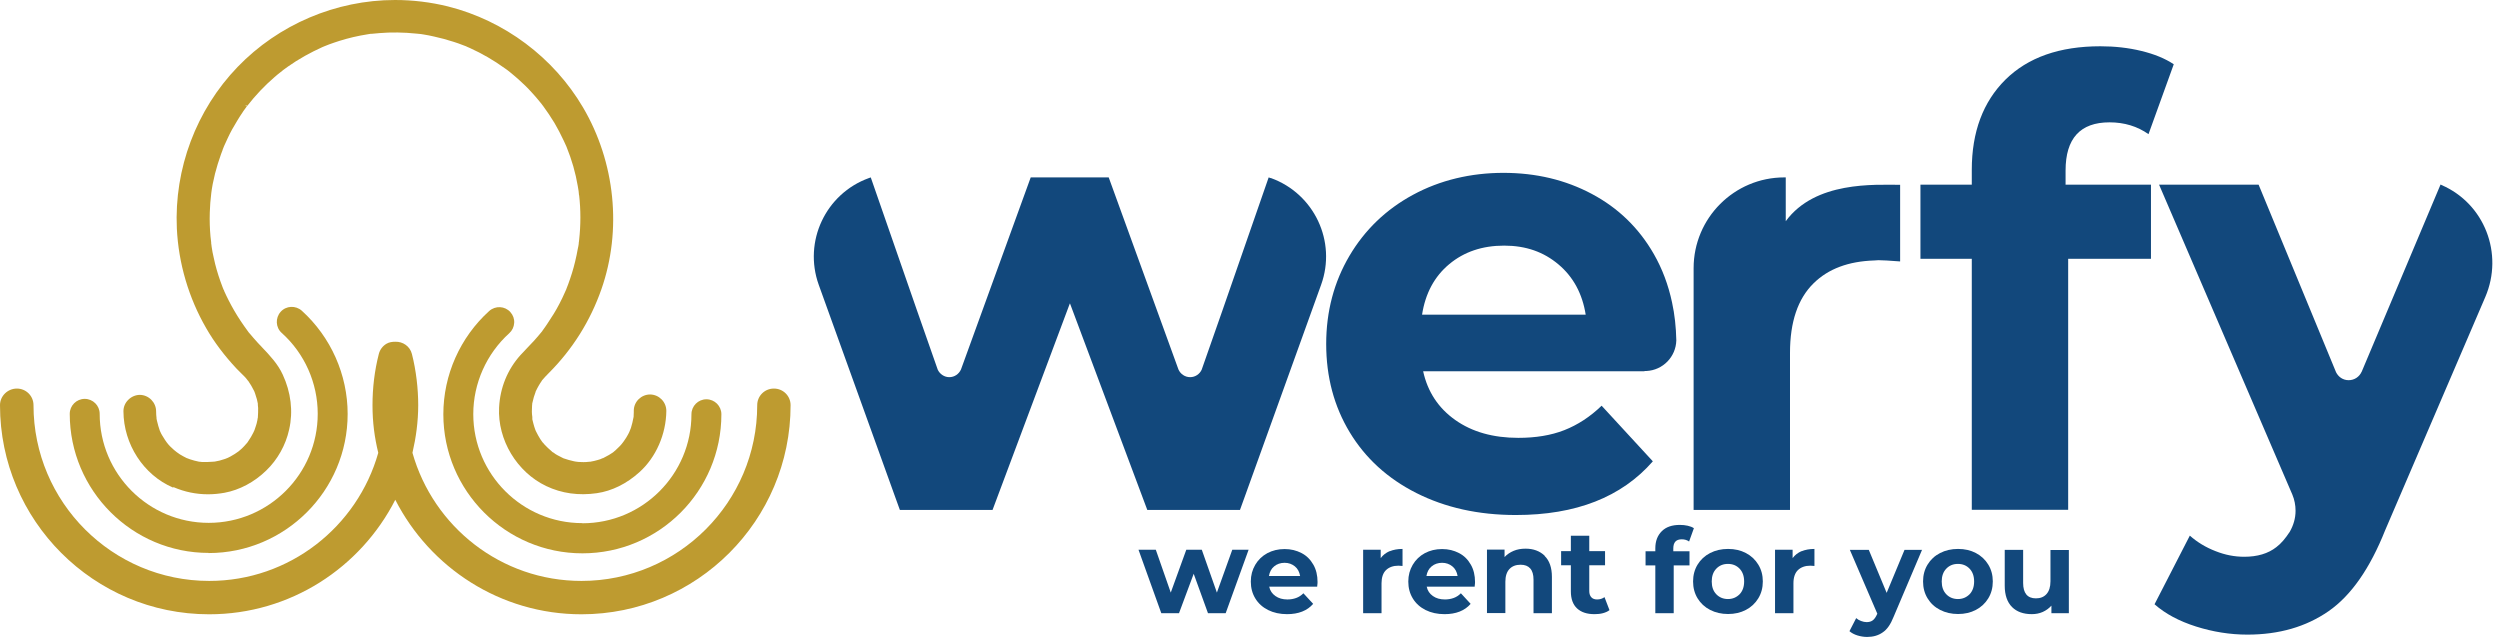 <?xml version="1.0" encoding="UTF-8"?>
<svg xmlns="http://www.w3.org/2000/svg" width="157" height="40" viewBox="0 0 157 40" fill="none">
  <path d="M78.413 34.524L76.973 38.508H75.861L74.964 36.033L74.042 38.508H72.929L71.498 34.524H72.585L73.524 37.215L74.499 34.524H75.473L76.421 37.215L77.387 34.524H78.405H78.413Z" fill="#12487C"></path>
  <path d="M82.716 36.844H79.707C79.758 37.094 79.888 37.284 80.095 37.43C80.302 37.577 80.552 37.646 80.853 37.646C81.06 37.646 81.242 37.611 81.405 37.551C81.569 37.491 81.716 37.396 81.854 37.258L82.466 37.922C82.095 38.353 81.543 38.569 80.828 38.569C80.379 38.569 79.983 38.482 79.638 38.31C79.293 38.137 79.025 37.896 78.836 37.586C78.646 37.275 78.551 36.922 78.551 36.525C78.551 36.128 78.646 35.783 78.827 35.473C79.008 35.163 79.267 34.913 79.586 34.74C79.914 34.568 80.267 34.481 80.672 34.481C81.078 34.481 81.414 34.568 81.733 34.731C82.052 34.895 82.293 35.137 82.475 35.456C82.656 35.766 82.742 36.137 82.742 36.551C82.742 36.568 82.742 36.672 82.716 36.861V36.844ZM80.017 35.568C79.836 35.715 79.733 35.921 79.689 36.172H81.647C81.604 35.921 81.5 35.715 81.319 35.568C81.138 35.421 80.922 35.344 80.672 35.344C80.422 35.344 80.19 35.421 80.017 35.568Z" fill="#12487C"></path>
  <path d="M87.269 34.619C87.501 34.524 87.769 34.473 88.079 34.473V35.542C87.95 35.533 87.864 35.525 87.82 35.525C87.493 35.525 87.234 35.62 87.044 35.8C86.855 35.982 86.76 36.266 86.76 36.628V38.508H85.605V34.524H86.708V35.05C86.846 34.861 87.036 34.714 87.269 34.611V34.619Z" fill="#12487C"></path>
  <path d="M92.606 36.844H89.597C89.649 37.094 89.778 37.284 89.985 37.43C90.192 37.577 90.442 37.646 90.744 37.646C90.951 37.646 91.132 37.611 91.296 37.551C91.459 37.491 91.606 37.396 91.744 37.258L92.356 37.922C91.985 38.353 91.433 38.569 90.718 38.569C90.269 38.569 89.873 38.482 89.528 38.31C89.183 38.137 88.916 37.896 88.726 37.586C88.536 37.275 88.441 36.922 88.441 36.525C88.441 36.128 88.536 35.783 88.717 35.473C88.898 35.163 89.157 34.913 89.476 34.74C89.804 34.568 90.157 34.481 90.563 34.481C90.968 34.481 91.304 34.568 91.623 34.731C91.942 34.895 92.184 35.137 92.365 35.456C92.546 35.766 92.632 36.137 92.632 36.551C92.632 36.568 92.632 36.672 92.606 36.861V36.844ZM89.907 35.568C89.726 35.715 89.623 35.921 89.58 36.172H91.537C91.494 35.921 91.39 35.715 91.209 35.568C91.028 35.421 90.813 35.344 90.563 35.344C90.312 35.344 90.08 35.421 89.907 35.568Z" fill="#12487C"></path>
  <path d="M97.003 34.913C97.305 35.206 97.46 35.646 97.46 36.232V38.509H96.305V36.405C96.305 36.086 96.236 35.853 96.098 35.698C95.96 35.542 95.762 35.465 95.494 35.465C95.201 35.465 94.968 35.551 94.796 35.732C94.624 35.913 94.537 36.181 94.537 36.534V38.5H93.382V34.516H94.486V34.982C94.641 34.818 94.83 34.689 95.055 34.594C95.279 34.499 95.529 34.456 95.805 34.456C96.296 34.456 96.693 34.603 97.003 34.896V34.913Z" fill="#12487C"></path>
  <path d="M101.073 38.319C100.961 38.405 100.823 38.465 100.659 38.509C100.496 38.552 100.323 38.569 100.133 38.569C99.659 38.569 99.297 38.448 99.038 38.207C98.78 37.965 98.65 37.612 98.65 37.138V35.499H98.038V34.611H98.65V33.645H99.806V34.611H100.797V35.499H99.806V37.12C99.806 37.284 99.849 37.414 99.935 37.508C100.021 37.603 100.142 37.646 100.297 37.646C100.478 37.646 100.633 37.595 100.763 37.5L101.073 38.31V38.319Z" fill="#12487C"></path>
  <path d="M105.083 34.619H106.101V35.508H105.109V38.508H103.954V35.508H103.341V34.619H103.954V34.438C103.954 33.981 104.091 33.628 104.359 33.361C104.626 33.093 105.005 32.964 105.497 32.964C105.669 32.964 105.833 32.981 105.988 33.016C106.144 33.05 106.273 33.102 106.376 33.171L106.075 34.007C105.945 33.912 105.79 33.869 105.609 33.869C105.256 33.869 105.083 34.059 105.083 34.447V34.619Z" fill="#12487C"></path>
  <path d="M107.394 38.301C107.058 38.129 106.799 37.887 106.609 37.577C106.42 37.266 106.325 36.913 106.325 36.516C106.325 36.12 106.42 35.766 106.609 35.456C106.799 35.145 107.058 34.904 107.394 34.731C107.73 34.559 108.101 34.473 108.523 34.473C108.946 34.473 109.317 34.559 109.644 34.731C109.972 34.904 110.231 35.145 110.42 35.456C110.61 35.766 110.705 36.12 110.705 36.516C110.705 36.913 110.61 37.266 110.42 37.577C110.231 37.887 109.972 38.129 109.644 38.301C109.317 38.474 108.937 38.56 108.523 38.56C108.11 38.56 107.73 38.474 107.394 38.301ZM109.248 37.318C109.437 37.12 109.532 36.852 109.532 36.516C109.532 36.18 109.437 35.913 109.248 35.714C109.058 35.516 108.817 35.413 108.515 35.413C108.213 35.413 107.972 35.516 107.782 35.714C107.592 35.913 107.497 36.18 107.497 36.516C107.497 36.852 107.592 37.12 107.782 37.318C107.972 37.516 108.222 37.62 108.515 37.62C108.808 37.62 109.049 37.516 109.248 37.318Z" fill="#12487C"></path>
  <path d="M113.136 34.619C113.369 34.524 113.636 34.473 113.947 34.473V35.542C113.817 35.533 113.731 35.525 113.688 35.525C113.361 35.525 113.102 35.62 112.912 35.8C112.722 35.982 112.628 36.266 112.628 36.628V38.508H111.472V34.524H112.576V35.05C112.714 34.861 112.904 34.714 113.136 34.611V34.619Z" fill="#12487C"></path>
  <path d="M120.707 34.524L118.913 38.749C118.732 39.206 118.508 39.534 118.232 39.715C117.965 39.905 117.637 40 117.258 40C117.051 40 116.844 39.965 116.646 39.905C116.447 39.844 116.275 39.75 116.146 39.638L116.568 38.818C116.654 38.896 116.758 38.956 116.878 38.999C116.991 39.043 117.111 39.069 117.223 39.069C117.379 39.069 117.508 39.034 117.611 38.956C117.715 38.879 117.801 38.749 117.879 38.577L117.896 38.542L116.171 34.533H117.361L118.482 37.232L119.603 34.533H120.715L120.707 34.524Z" fill="#12487C"></path>
  <path d="M121.837 38.301C121.5 38.129 121.242 37.887 121.052 37.577C120.862 37.266 120.768 36.913 120.768 36.516C120.768 36.12 120.862 35.766 121.052 35.456C121.242 35.145 121.5 34.904 121.837 34.731C122.173 34.559 122.544 34.473 122.966 34.473C123.389 34.473 123.76 34.559 124.087 34.731C124.415 34.904 124.674 35.145 124.863 35.456C125.053 35.766 125.148 36.12 125.148 36.516C125.148 36.913 125.053 37.266 124.863 37.577C124.674 37.887 124.415 38.129 124.087 38.301C123.76 38.474 123.38 38.56 122.966 38.56C122.552 38.56 122.173 38.474 121.837 38.301ZM123.691 37.318C123.88 37.12 123.975 36.852 123.975 36.516C123.975 36.18 123.88 35.913 123.691 35.714C123.501 35.516 123.26 35.413 122.958 35.413C122.656 35.413 122.414 35.516 122.225 35.714C122.035 35.913 121.94 36.18 121.94 36.516C121.94 36.852 122.035 37.12 122.225 37.318C122.414 37.516 122.665 37.62 122.958 37.62C123.251 37.62 123.492 37.516 123.691 37.318Z" fill="#12487C"></path>
  <path d="M129.924 34.524V38.508H128.829V38.034C128.674 38.206 128.493 38.336 128.286 38.43C128.07 38.525 127.846 38.568 127.596 38.568C127.07 38.568 126.656 38.422 126.354 38.12C126.053 37.818 125.897 37.37 125.897 36.783V34.533H127.053V36.611C127.053 37.249 127.32 37.577 127.855 37.577C128.131 37.577 128.355 37.491 128.519 37.309C128.683 37.128 128.769 36.861 128.769 36.508V34.542H129.924V34.524Z" fill="#12487C"></path>
  <path d="M129.726 11.598H135.081V16.254H129.881V32.016H123.828V16.254H120.604V11.598H123.828V10.666C123.828 8.287 124.535 6.398 125.941 5.002C127.355 3.605 129.338 2.906 131.899 2.906C132.804 2.906 133.667 3.001 134.477 3.199C135.296 3.398 135.969 3.674 136.512 4.036L134.926 8.425C134.227 7.933 133.408 7.683 132.477 7.683C130.64 7.683 129.718 8.692 129.718 10.71V11.606L129.726 11.598Z" fill="#12487C"></path>
  <path d="M112.145 13.891V11.141H112.068C112.068 11.141 112.068 11.141 112.059 11.141C112.05 11.141 112.059 11.141 112.05 11.141C108.912 11.141 106.359 13.693 106.359 16.84V32.024H112.412V22.497V22.16C112.412 20.22 112.904 18.763 113.887 17.797C114.818 16.875 116.094 16.409 117.707 16.357C117.793 16.357 117.87 16.34 117.965 16.34C118.198 16.34 118.655 16.366 119.328 16.418V11.606C117.724 11.606 113.999 11.365 112.145 13.891Z" fill="#12487C"></path>
  <path d="M79.793 11.184C79.793 11.184 79.681 11.141 79.672 11.141L76.775 19.479L75.464 23.221C75.335 23.497 75.059 23.686 74.74 23.686C74.412 23.686 74.128 23.48 74.007 23.204L69.627 11.141H67.178H64.729L60.349 23.204C60.22 23.488 59.944 23.686 59.616 23.686C59.297 23.686 59.021 23.488 58.892 23.221L57.581 19.479L54.684 11.141C54.667 11.141 54.563 11.184 54.563 11.184C51.847 12.167 50.442 15.167 51.416 17.884L55.995 30.593L56.15 31.024L56.512 32.024H62.332L67.187 19.056V19.073L67.195 19.056L72.05 32.024H77.87L78.232 31.024L78.387 30.593L82.966 17.884C83.949 15.167 82.535 12.167 79.819 11.184H79.793Z" fill="#12487C"></path>
  <path d="M153.326 11.615C153.326 11.615 153.3 11.606 153.266 11.589L148.308 23.359C148.308 23.359 148.308 23.359 148.308 23.35C148.17 23.66 147.86 23.876 147.497 23.876C147.135 23.876 146.851 23.669 146.704 23.376L141.841 11.598H135.59L143.962 31.067C144.092 31.378 144.161 31.723 144.161 32.076C144.161 32.559 144.023 32.999 143.798 33.395C143.531 33.801 143.255 34.137 142.953 34.361C142.436 34.766 141.763 34.965 140.936 34.965C140.341 34.965 139.737 34.852 139.134 34.611C138.53 34.378 137.987 34.051 137.521 33.637L135.305 37.948C135.978 38.543 136.849 39.009 137.909 39.345C138.97 39.681 140.048 39.854 141.134 39.854C143.126 39.854 144.824 39.362 146.239 38.379C147.653 37.396 148.834 35.697 149.791 33.292L156.077 18.651C157.241 15.935 156.034 12.787 153.318 11.615H153.326ZM144.092 32.921C143.997 33.093 143.91 33.24 143.816 33.387C143.91 33.24 144.005 33.085 144.092 32.921Z" fill="#12487C"></path>
  <path d="M103.281 23.298H103.307C103.341 23.298 103.367 23.298 103.402 23.298C104.428 23.246 105.247 22.41 105.273 21.375C105.255 20.539 105.169 19.745 105.005 18.995C104.773 17.9 104.393 16.883 103.859 15.951C102.919 14.313 101.617 13.054 99.961 12.175C98.306 11.295 96.46 10.855 94.417 10.855C92.373 10.855 90.433 11.312 88.735 12.235C87.045 13.149 85.708 14.434 84.742 16.072C83.777 17.71 83.285 19.556 83.285 21.599C83.285 23.669 83.777 25.514 84.76 27.143C85.743 28.773 87.139 30.049 88.95 30.963C90.761 31.877 92.839 32.343 95.193 32.343C98.97 32.343 101.832 31.222 103.798 28.971L100.582 25.479C99.858 26.178 99.073 26.686 98.237 27.014C97.4 27.342 96.434 27.497 95.348 27.497C93.77 27.497 92.451 27.126 91.39 26.376C90.33 25.626 89.657 24.608 89.373 23.315H103.272L103.281 23.298ZM89.304 19.771C89.511 18.426 90.08 17.366 91.011 16.59C91.942 15.813 93.089 15.425 94.46 15.425C95.831 15.425 96.943 15.822 97.874 16.607C98.806 17.391 99.375 18.452 99.582 19.763H89.304V19.771Z" fill="#12487C"></path>
  <path d="M10.899 30.593C11.598 30.895 12.322 31.041 13.063 31.041C13.408 31.041 13.753 31.007 14.098 30.946C15.038 30.774 15.978 30.274 16.719 29.549C17.427 28.868 17.944 27.954 18.159 26.971C18.418 25.833 18.271 24.635 17.754 23.522C17.444 22.85 16.952 22.332 16.469 21.824C16.28 21.625 16.09 21.427 15.909 21.212C15.84 21.134 15.78 21.056 15.711 20.979L15.633 20.892C15.633 20.892 15.598 20.849 15.564 20.798C15.409 20.591 15.262 20.375 15.116 20.16C14.84 19.746 14.59 19.314 14.365 18.875C14.262 18.676 14.167 18.47 14.072 18.263V18.237C14.072 18.237 14.046 18.194 14.038 18.185L13.986 18.056C13.934 17.926 13.891 17.788 13.839 17.659C13.676 17.193 13.529 16.702 13.426 16.202C13.365 15.952 13.322 15.719 13.288 15.477C13.288 15.417 13.27 15.357 13.262 15.279C13.262 15.271 13.262 15.245 13.262 15.219C13.253 15.141 13.245 15.072 13.236 14.995L13.219 14.848C13.175 14.374 13.158 13.856 13.175 13.331C13.184 12.942 13.219 12.537 13.27 12.115C13.27 12.097 13.296 11.916 13.305 11.865C13.313 11.796 13.331 11.735 13.339 11.666L13.357 11.563C13.4 11.347 13.451 11.132 13.503 10.908C13.607 10.511 13.727 10.106 13.883 9.675C13.909 9.597 13.934 9.528 13.969 9.45L13.986 9.39C13.986 9.39 14.064 9.209 14.072 9.174C14.15 9.002 14.227 8.829 14.305 8.666C14.469 8.312 14.667 7.95 14.909 7.562C15.012 7.39 15.124 7.217 15.236 7.053L15.279 6.984C15.322 6.924 15.366 6.864 15.417 6.795C15.435 6.76 15.46 6.734 15.504 6.674L15.383 6.588L15.53 6.648C16.03 6.001 16.607 5.389 17.237 4.846C17.366 4.734 17.487 4.63 17.625 4.527C17.659 4.501 17.763 4.415 17.797 4.389C17.892 4.32 17.978 4.251 18.082 4.182C18.409 3.949 18.754 3.734 19.151 3.509C19.505 3.311 19.884 3.121 20.246 2.958L20.393 2.897C20.488 2.863 20.582 2.82 20.677 2.785C20.884 2.707 21.1 2.639 21.307 2.57C21.884 2.388 22.479 2.25 23.074 2.156L23.29 2.121C23.29 2.121 23.333 2.121 23.367 2.121C23.523 2.104 23.686 2.087 23.842 2.078C24.557 2.018 25.342 2.026 26.178 2.113L26.428 2.138C26.471 2.147 26.515 2.156 26.592 2.164C26.816 2.199 27.032 2.242 27.256 2.294C27.653 2.38 28.075 2.492 28.498 2.63C28.688 2.69 28.886 2.759 29.101 2.845C29.17 2.871 29.231 2.897 29.265 2.906C29.282 2.914 29.3 2.923 29.334 2.94C29.395 2.966 29.455 2.992 29.515 3.018C30.274 3.363 31.007 3.785 31.697 4.285L31.748 4.32C31.748 4.32 31.843 4.389 31.869 4.406L32.042 4.544C32.206 4.682 32.378 4.82 32.542 4.967C32.835 5.225 33.137 5.518 33.43 5.846C33.568 5.993 33.697 6.148 33.827 6.303C33.887 6.381 33.947 6.458 34.016 6.536C34.051 6.588 34.094 6.631 34.12 6.674C34.352 6.993 34.585 7.329 34.818 7.717C35.025 8.071 35.215 8.433 35.404 8.838C35.448 8.924 35.491 9.019 35.542 9.14C35.551 9.157 35.56 9.183 35.577 9.217C35.654 9.424 35.732 9.631 35.81 9.838C35.948 10.235 36.068 10.649 36.163 11.071C36.206 11.278 36.249 11.477 36.284 11.684L36.336 11.994L36.362 12.261H36.37C36.474 13.184 36.474 14.124 36.37 15.064C36.37 15.124 36.353 15.193 36.344 15.262V15.314C36.327 15.426 36.31 15.529 36.284 15.633C36.241 15.874 36.189 16.133 36.12 16.417C36.008 16.9 35.853 17.383 35.68 17.857L35.629 17.987C35.611 18.038 35.586 18.099 35.56 18.168C35.56 18.185 35.551 18.202 35.542 18.211L35.465 18.383C35.37 18.608 35.258 18.832 35.129 19.082C34.913 19.504 34.646 19.927 34.361 20.349C34.327 20.401 34.283 20.461 34.249 20.513L34.102 20.72C34.102 20.72 34.042 20.798 34.051 20.798C33.887 20.996 33.723 21.194 33.551 21.384C33.404 21.548 33.257 21.703 33.102 21.858C32.956 22.005 32.818 22.151 32.68 22.306C31.869 23.212 31.404 24.35 31.343 25.592C31.24 27.618 32.456 29.644 34.301 30.524C35.275 30.989 36.344 31.136 37.483 30.972C38.431 30.834 39.354 30.377 40.156 29.653C41.199 28.713 41.828 27.273 41.846 25.807C41.846 25.238 41.389 24.781 40.828 24.773C40.268 24.773 39.802 25.23 39.802 25.79V25.893C39.802 25.962 39.802 26.04 39.793 26.109C39.793 26.152 39.793 26.204 39.776 26.247C39.742 26.445 39.69 26.652 39.621 26.877L39.517 27.135C39.5 27.178 39.474 27.221 39.448 27.273C39.371 27.42 39.285 27.558 39.172 27.713C39.164 27.73 39.147 27.747 39.121 27.782C39.086 27.825 39.043 27.877 39.026 27.903C38.966 27.971 38.897 28.049 38.819 28.118C38.75 28.187 38.672 28.256 38.621 28.308C38.603 28.316 38.578 28.334 38.569 28.351L38.483 28.42C38.328 28.523 38.164 28.627 37.965 28.722C37.94 28.739 37.905 28.748 37.87 28.773H37.845C37.75 28.825 37.646 28.86 37.543 28.886C37.405 28.929 37.258 28.963 37.06 28.998C37.06 28.998 37.026 28.998 37.008 28.998C36.948 28.998 36.862 29.015 36.827 29.015C36.706 29.023 36.586 29.023 36.465 29.015C36.362 29.015 36.267 29.006 36.163 28.989C36.129 28.989 36.086 28.972 36.025 28.963C35.827 28.92 35.611 28.86 35.387 28.782L35.284 28.73C35.197 28.687 35.111 28.644 35.016 28.592C34.93 28.549 34.853 28.497 34.766 28.428L34.689 28.385C34.689 28.385 34.654 28.351 34.637 28.334C34.482 28.204 34.335 28.066 34.206 27.928C34.189 27.911 34.154 27.868 34.12 27.825L34.068 27.773C34.025 27.713 33.973 27.644 33.93 27.575C33.835 27.428 33.749 27.265 33.645 27.058L33.602 26.945C33.559 26.833 33.533 26.73 33.499 26.609C33.482 26.54 33.464 26.471 33.447 26.402L33.43 26.333C33.43 26.333 33.43 26.299 33.43 26.273V26.187C33.395 25.971 33.395 25.738 33.413 25.48C33.413 25.462 33.413 25.428 33.421 25.402V25.359C33.421 25.359 33.438 25.299 33.438 25.281C33.464 25.169 33.49 25.057 33.525 24.936C33.559 24.824 33.594 24.721 33.637 24.609V24.591C33.654 24.548 33.68 24.505 33.706 24.453L33.74 24.385C33.792 24.281 33.852 24.186 33.913 24.083C33.93 24.057 33.947 24.031 33.965 24.005L34.016 23.928C34.016 23.928 34.042 23.893 34.033 23.893C34.171 23.729 34.318 23.574 34.456 23.436C35.956 21.936 37.069 20.16 37.767 18.168C39.069 14.451 38.638 10.183 36.612 6.743C34.766 3.604 31.671 1.293 28.136 0.405C27.058 0.138 25.937 0 24.807 0C21.091 0 17.487 1.543 14.926 4.199C12.322 6.898 10.934 10.597 11.106 14.348C11.21 16.538 11.848 18.702 12.943 20.599C13.451 21.487 14.098 22.341 14.857 23.151C14.969 23.272 15.09 23.393 15.21 23.505C15.297 23.583 15.374 23.669 15.452 23.755C15.46 23.764 15.478 23.781 15.486 23.798L15.573 23.91L15.598 23.936C15.719 24.109 15.831 24.298 15.952 24.54C15.952 24.557 15.978 24.591 15.978 24.591C15.978 24.617 15.995 24.635 16.012 24.686C16.055 24.816 16.099 24.945 16.133 25.074L16.15 25.152C16.168 25.221 16.185 25.299 16.193 25.35C16.193 25.385 16.193 25.419 16.193 25.436C16.193 25.497 16.202 25.557 16.211 25.618C16.211 25.807 16.211 26.006 16.193 26.221C16.193 26.247 16.185 26.273 16.176 26.29C16.176 26.351 16.159 26.419 16.15 26.445C16.133 26.54 16.107 26.644 16.073 26.738C16.047 26.833 16.012 26.928 15.986 26.997L15.969 27.04C15.943 27.092 15.926 27.135 15.9 27.187C15.814 27.359 15.719 27.523 15.598 27.696L15.53 27.799C15.46 27.885 15.383 27.971 15.305 28.049C15.262 28.092 15.228 28.127 15.185 28.17L14.986 28.342C14.831 28.454 14.667 28.567 14.469 28.67L14.314 28.748C14.314 28.748 14.245 28.773 14.167 28.808L14.089 28.834C13.9 28.903 13.693 28.954 13.477 28.989H13.434C13.434 28.989 13.391 28.998 13.365 28.998H13.322C13.219 29.006 13.115 29.015 13.003 29.015C12.925 29.015 12.857 29.015 12.779 29.015H12.693C12.65 29.015 12.606 28.998 12.555 28.998H12.512C12.296 28.954 12.106 28.903 11.925 28.842C11.908 28.842 11.856 28.817 11.813 28.799C11.77 28.782 11.718 28.765 11.718 28.765C11.641 28.73 11.572 28.696 11.503 28.653C11.356 28.575 11.218 28.489 11.098 28.394C11.098 28.394 11.046 28.351 11.011 28.325C10.977 28.299 10.934 28.265 10.925 28.256C10.839 28.178 10.753 28.101 10.675 28.023C10.606 27.946 10.537 27.877 10.477 27.791L10.434 27.73C10.434 27.73 10.382 27.661 10.356 27.618C10.296 27.523 10.235 27.428 10.175 27.325C10.14 27.273 10.114 27.213 10.089 27.161L10.037 27.049C9.968 26.851 9.908 26.644 9.856 26.419C9.847 26.376 9.839 26.333 9.83 26.29V26.247C9.813 26.109 9.804 25.971 9.804 25.833C9.804 25.273 9.347 24.807 8.787 24.798C8.519 24.798 8.252 24.91 8.054 25.109C7.855 25.307 7.752 25.557 7.752 25.825C7.761 27.894 9.011 29.825 10.865 30.619L10.899 30.593Z" fill="#BE9B30"></path>
  <path d="M36.568 32.852C32.792 32.852 29.722 29.783 29.722 26.006C29.722 24.075 30.55 22.221 31.981 20.927C32.171 20.755 32.274 20.531 32.291 20.281C32.309 20.031 32.222 19.789 32.05 19.599C31.705 19.212 31.11 19.186 30.722 19.531C28.894 21.186 27.842 23.549 27.842 26.015C27.842 30.826 31.757 34.749 36.577 34.749C41.397 34.749 45.303 30.835 45.303 26.015C45.303 25.497 44.88 25.075 44.363 25.075C43.846 25.075 43.423 25.497 43.423 26.015C43.423 29.791 40.354 32.861 36.577 32.861L36.568 32.852Z" fill="#BE9B30"></path>
  <path d="M13.098 34.732C17.909 34.732 21.832 30.817 21.832 25.997C21.832 23.531 20.78 21.169 18.953 19.513C18.564 19.168 17.97 19.194 17.625 19.582C17.28 19.97 17.306 20.565 17.694 20.91C19.134 22.203 19.953 24.057 19.953 25.988C19.953 29.765 16.883 32.835 13.106 32.835C9.33 32.835 6.26 29.765 6.26 25.988C6.26 25.471 5.838 25.049 5.32 25.049C4.803 25.049 4.38 25.471 4.38 25.988C4.38 30.8 8.295 34.723 13.106 34.723L13.098 34.732Z" fill="#BE9B30"></path>
  <path d="M48.597 24.402C48.019 24.402 47.553 24.867 47.553 25.445C47.553 31.533 42.604 36.482 36.517 36.482C31.464 36.482 27.213 33.076 25.902 28.437C26.126 27.472 26.264 26.471 26.264 25.445C26.264 24.419 26.135 23.272 25.868 22.229C25.747 21.746 25.299 21.444 24.824 21.462C24.626 21.462 24.436 21.488 24.264 21.591C24.022 21.738 23.859 21.962 23.79 22.229C23.522 23.272 23.393 24.359 23.393 25.445C23.393 26.532 23.522 27.48 23.755 28.437C22.445 33.076 18.185 36.482 13.141 36.482C7.053 36.482 2.104 31.533 2.104 25.445C2.104 24.867 1.638 24.402 1.061 24.402C0.483 24.402 0 24.867 0 25.445C0 32.688 5.889 38.577 13.132 38.577C18.237 38.577 22.651 35.646 24.824 31.386C26.997 35.646 31.421 38.577 36.517 38.577C43.759 38.577 49.649 32.688 49.649 25.445C49.649 24.867 49.183 24.402 48.605 24.402H48.597Z" fill="#BE9B30"></path>
</svg>
